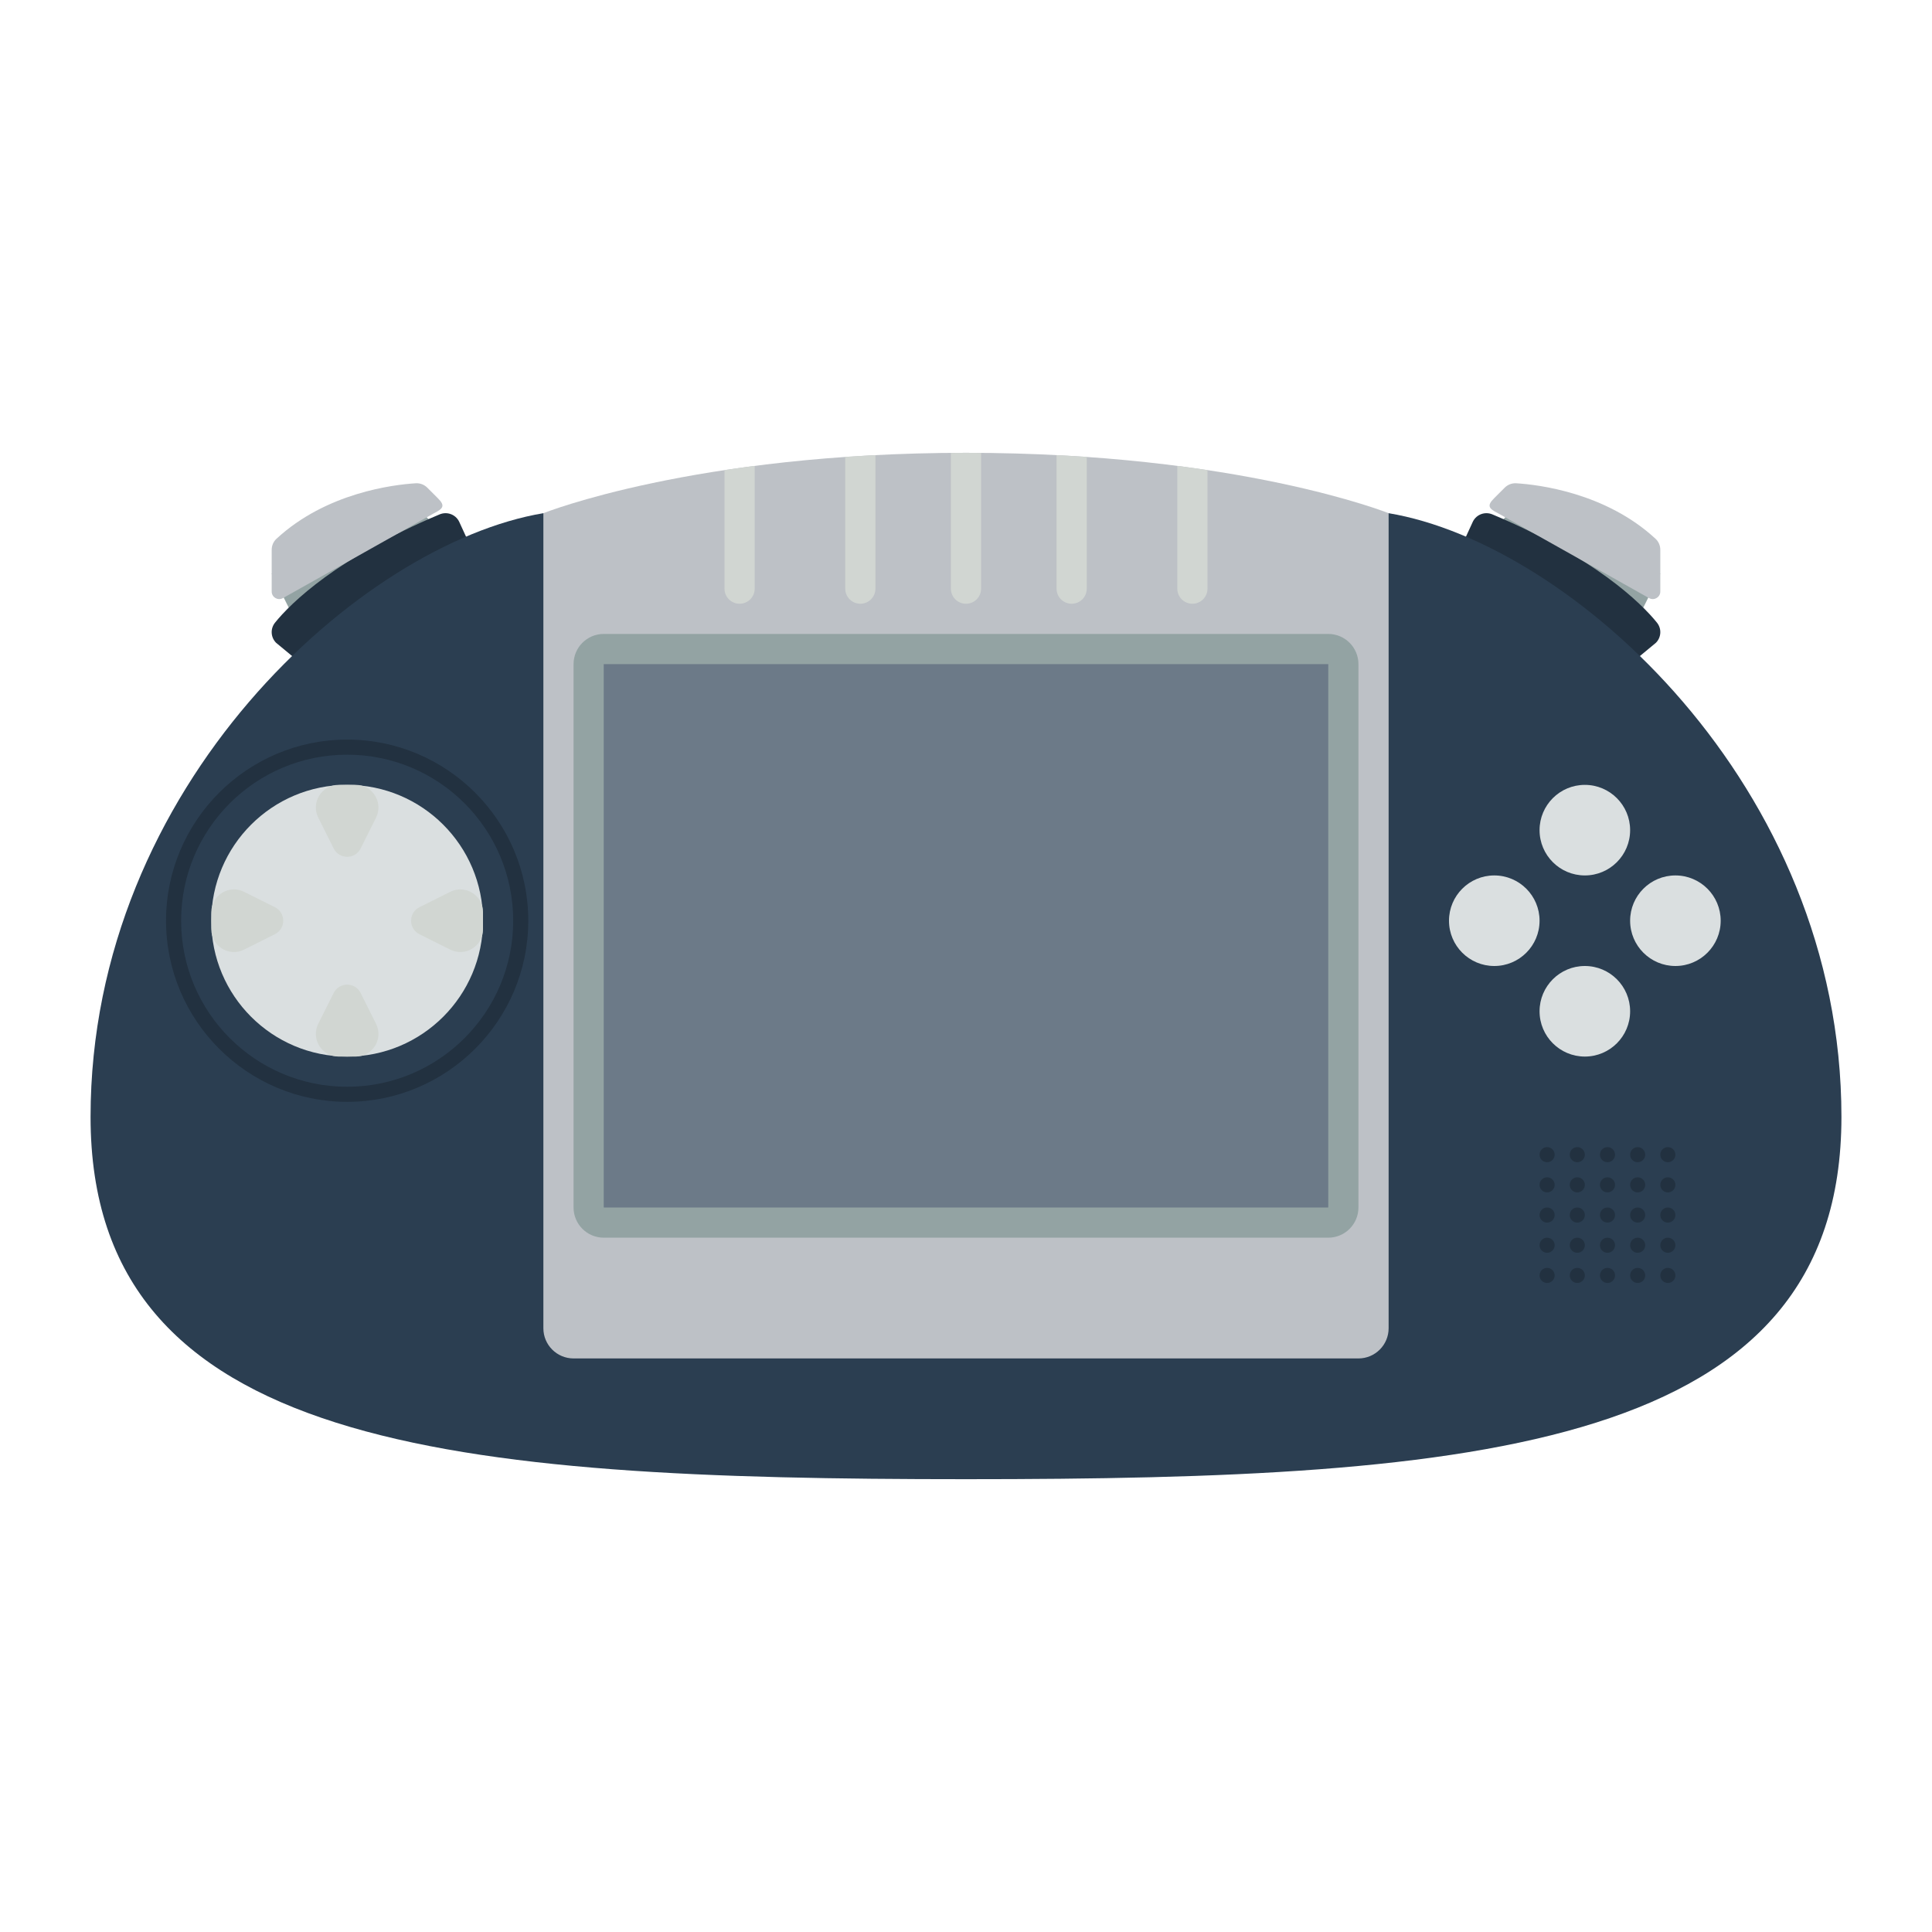 <svg enable-background="new 0 0 256 256" viewBox="0 0 256 256" xmlns="http://www.w3.org/2000/svg"><path d="m36 76 4 8 20-12-4-4z" fill="#93a3a3"/><path d="m40 88-3.413-2.824c-.723-.723-.786-1.868-.147-2.666 2.059-2.574 8.294-8.681 21.813-14.351.976-.409 2.104-.002 2.577.945l3.17 6.896z" fill="#223140"/><path d="m37.447 79.276 20.071-11.276c1.221-.61 1.485-.997.52-1.962l-1.419-1.419c-.407-.407-.964-.618-1.538-.582-2.864.178-11.836 1.224-18.46 7.366-.403.372-.621.908-.621 1.457v5.522c0 .743.782 1.227 1.447.894z" fill="#bdc1c6"/><path d="m220 76-4 8-20-12 4-4z" fill="#93a3a3"/><path d="m216 88 3.413-2.824c.723-.723.786-1.868.147-2.666-2.059-2.574-8.294-8.681-21.813-14.351-.976-.409-2.104-.002-2.577.945l-3.17 6.896z" fill="#223140"/><path d="m218.553 79.276-20.071-11.276c-1.221-.61-1.485-.997-.52-1.962l1.419-1.419c.407-.407.964-.618 1.538-.582 2.864.178 11.836 1.224 18.46 7.366.402.373.621.908.621 1.457v5.522c0 .743-.782 1.227-1.447.894z" fill="#bdc1c6"/><path d="m184 68h-112c-24 4-60 36-60 80s48 48 116 48 116-4 116-48-36-76-60-80z" fill="#2b3e51"/><path d="m128 60c-36 0-56 8-56 8v108c0 2.209 1.791 4 4 4h104c2.209 0 4-1.791 4-4v-108s-20-8-56-8z" fill="#bdc1c6"/><path d="m176 164h-96c-2.209 0-4-1.791-4-4v-72c0-2.209 1.791-4 4-4h96c2.209 0 4 1.791 4 4v72c0 2.209-1.791 4-4 4z" fill="#93a3a3"/><path d="m80 88h96v72h-96z" fill="#6c7a88"/><path d="m46 100c12.15 0 22 9.85 22 22s-9.85 22-22 22-22-9.85-22-22 9.85-22 22-22m0-2c-13.234 0-24 10.766-24 24s10.766 24 24 24 24-10.766 24-24-10.766-24-24-24z" fill="#223140"/><circle cx="46" cy="122" fill="#dadfe0" r="18"/><path d="m28 120.854v2.292c0 2.23 2.347 3.681 4.342 2.683l4.081-2.04c1.474-.737 1.474-2.841 0-3.578l-4.081-2.04c-1.995-.998-4.342.453-4.342 2.683z" fill="#d1d6d2"/><path d="m64 123.146v-2.292c0-2.23-2.347-3.681-4.342-2.683l-4.081 2.04c-1.474.737-1.474 2.841 0 3.578l4.081 2.04c1.995.998 4.342-.453 4.342-2.683z" fill="#d1d6d2"/><path d="m47.146 104h-2.292c-2.23 0-3.681 2.347-2.683 4.342l2.04 4.081c.737 1.474 2.841 1.474 3.578 0l2.04-4.081c.998-1.995-.453-4.342-2.683-4.342z" fill="#d1d6d2"/><path d="m44.854 140h2.292c2.23 0 3.681-2.347 2.683-4.342l-2.04-4.081c-.737-1.474-2.841-1.474-3.578 0l-2.04 4.081c-.998 1.995.453 4.342 2.683 4.342z" fill="#d1d6d2"/><path d="m96 62.295v15.705c0 1.105.895 2 2 2s2-.895 2-2v-16.265c-1.382.179-2.716.366-4 .56z" fill="#d1d6d2"/><path d="m112 60.548v17.452c0 1.105.895 2 2 2s2-.895 2-2v-17.692c-1.362.07-2.698.15-4 .24z" fill="#d1d6d2"/><path d="m156 61.735v16.265c0 1.105.895 2 2 2s2-.895 2-2v-15.705c-1.284-.194-2.618-.381-4-.56z" fill="#d1d6d2"/><path d="m128 60c-.676 0-1.335.008-2 .014v17.986c0 1.105.895 2 2 2s2-.895 2-2v-17.986c-.665-.006-1.324-.014-2-.014z" fill="#d1d6d2"/><path d="m140 60.308v17.692c0 1.105.895 2 2 2s2-.895 2-2v-17.452c-1.302-.09-2.638-.17-4-.24z" fill="#d1d6d2"/><circle cx="198" cy="122" fill="#dadfe0" r="6"/><circle cx="210" cy="110" fill="#dadfe0" r="6"/><circle cx="210" cy="134" fill="#dadfe0" r="6"/><circle cx="222" cy="122" fill="#dadfe0" r="6"/><g fill="#223140"><circle cx="205" cy="153" r="1"/><circle cx="209" cy="153" r="1"/><circle cx="213" cy="153" r="1"/><circle cx="217" cy="153" r="1"/><circle cx="221" cy="153" r="1"/><circle cx="205" cy="157" r="1"/><circle cx="209" cy="157" r="1"/><circle cx="213" cy="157" r="1"/><circle cx="217" cy="157" r="1"/><circle cx="221" cy="157" r="1"/><circle cx="205" cy="161" r="1"/><circle cx="209" cy="161" r="1"/><circle cx="213" cy="161" r="1"/><circle cx="217" cy="161" r="1"/><circle cx="221" cy="161" r="1"/><circle cx="205" cy="165" r="1"/><circle cx="209" cy="165" r="1"/><circle cx="213" cy="165" r="1"/><circle cx="217" cy="165" r="1"/><circle cx="221" cy="165" r="1"/><circle cx="205" cy="169" r="1"/><circle cx="209" cy="169" r="1"/><circle cx="213" cy="169" r="1"/><circle cx="217" cy="169" r="1"/><circle cx="221" cy="169" r="1"/></g></svg>